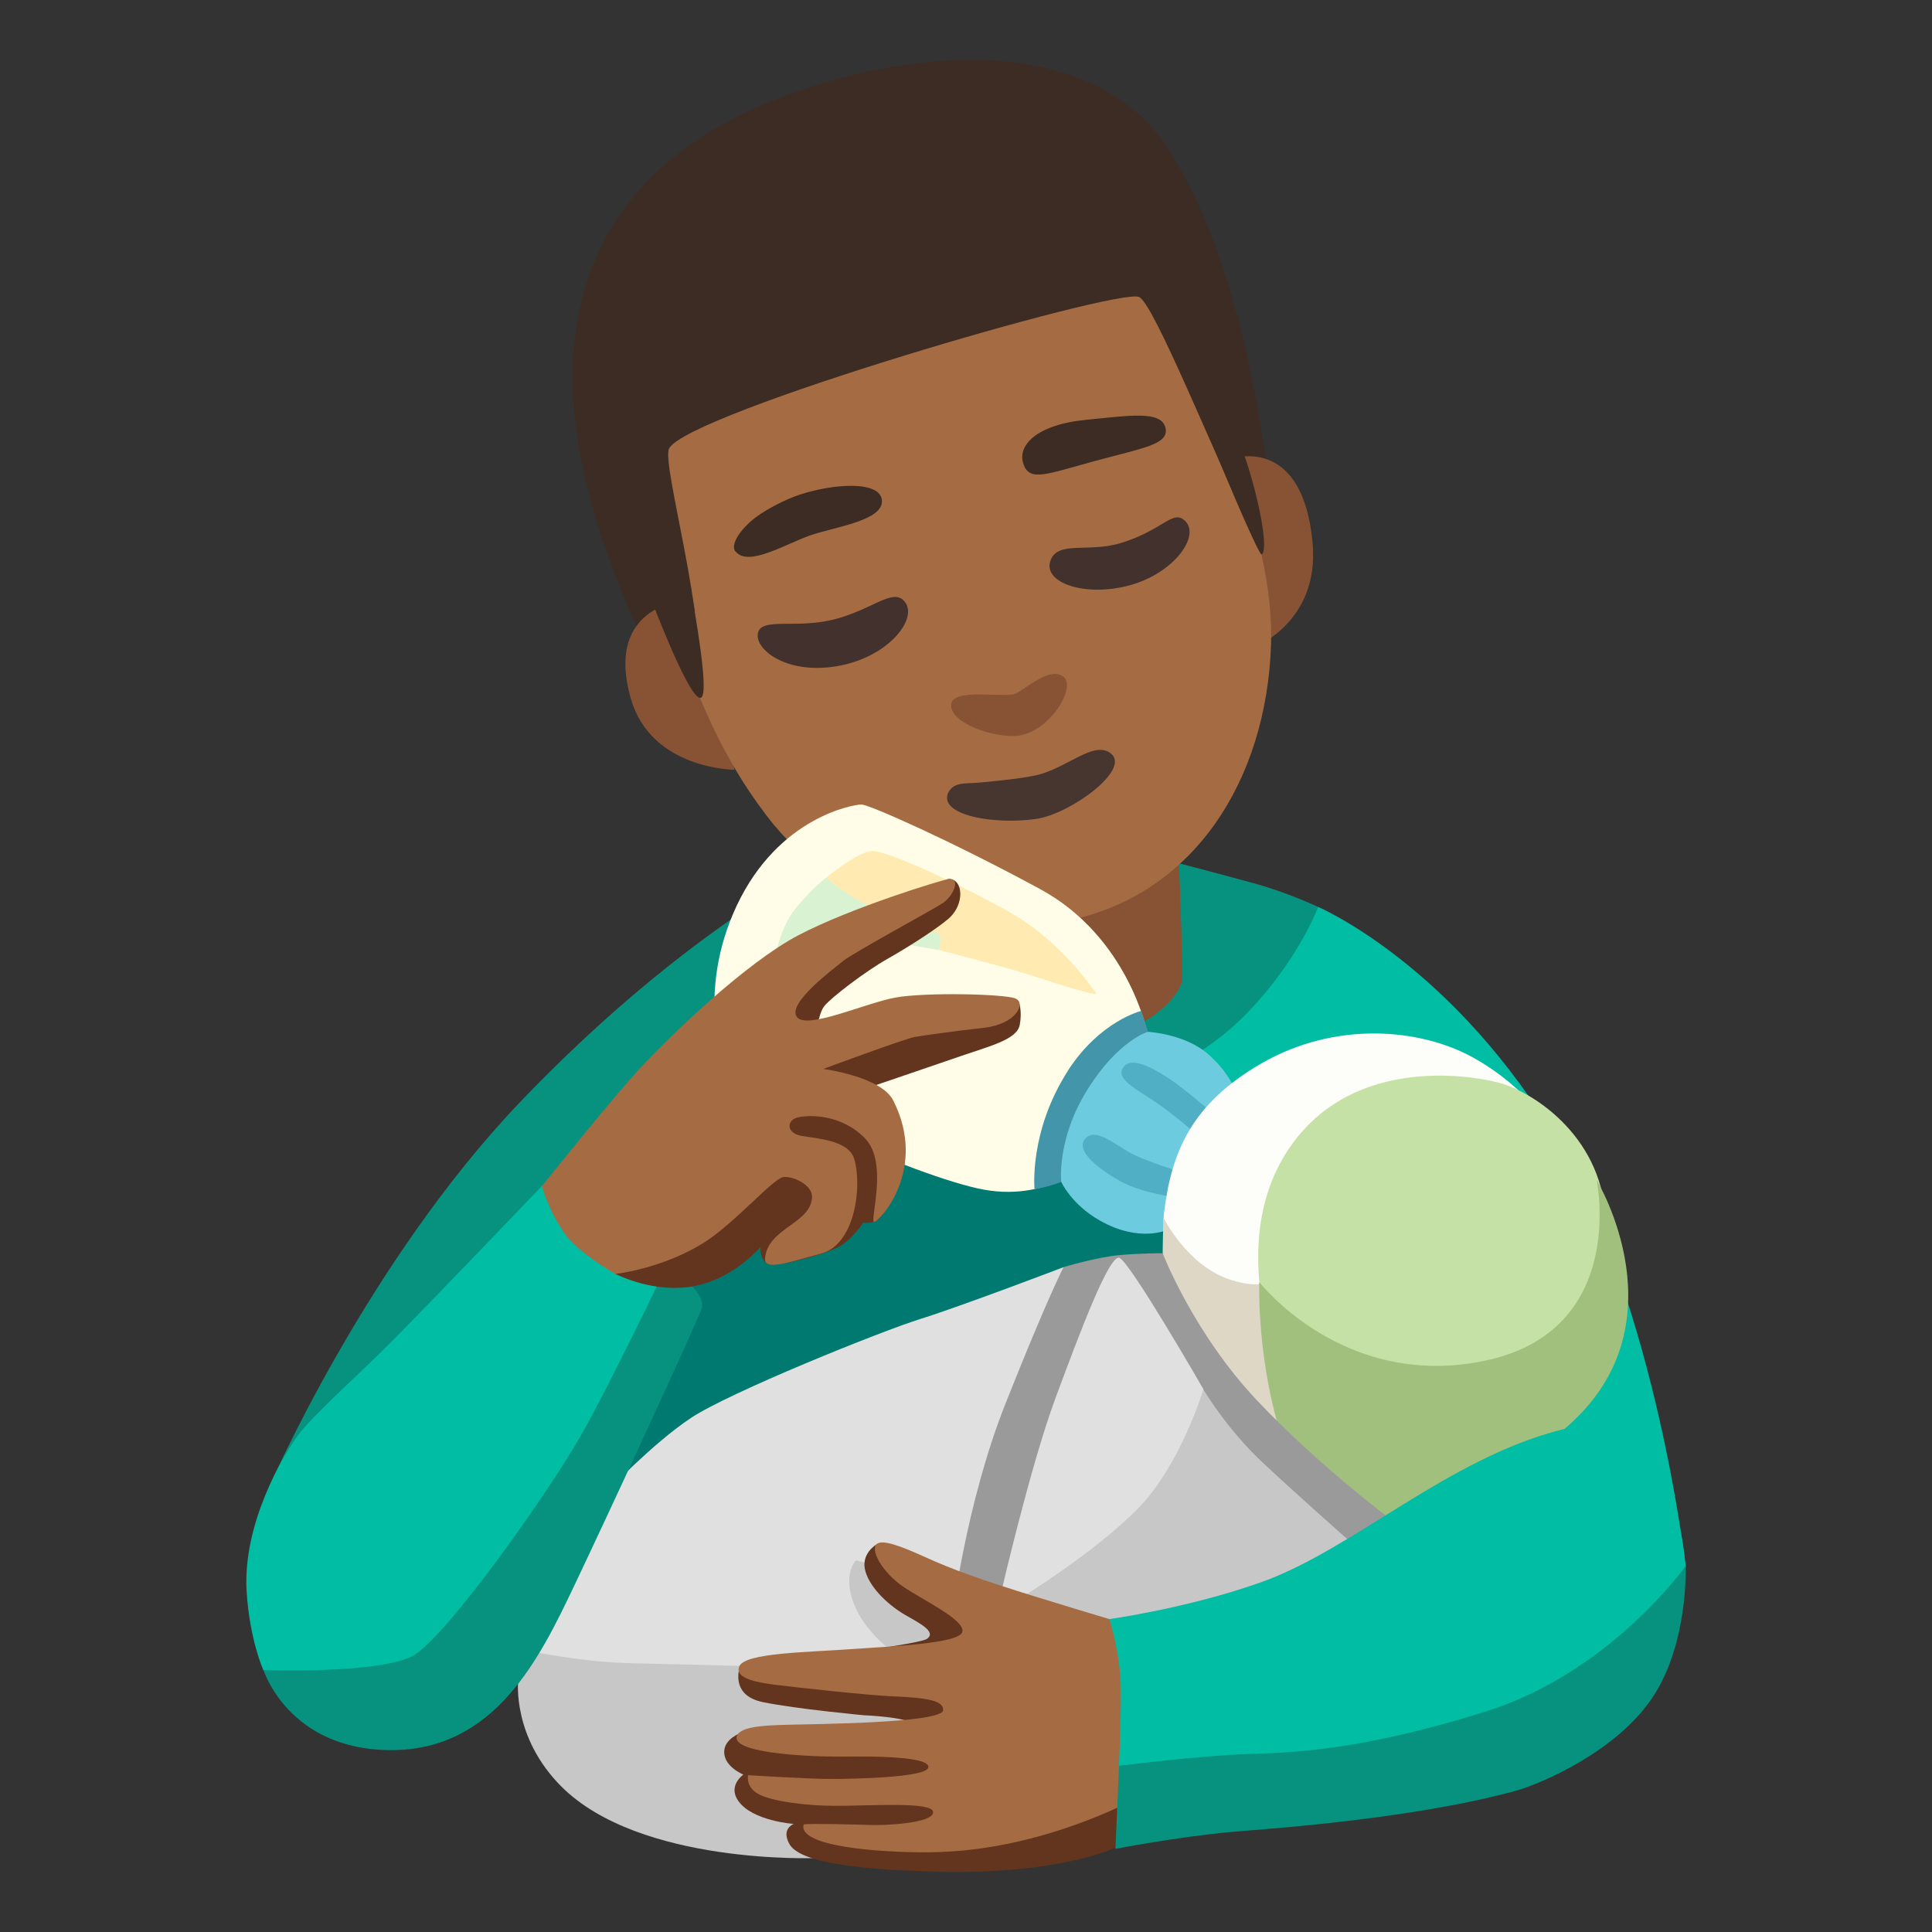 <?xml version="1.0" encoding="utf-8"?>
<!-- Generator: Adobe Illustrator 26.3.1, SVG Export Plug-In . SVG Version: 6.00 Build 0)  -->
<svg version="1.1" id="a" xmlns="http://www.w3.org/2000/svg" xmlns:xlink="http://www.w3.org/1999/xlink" x="0px" y="0px"
	 viewBox="0 0 128 128" style="enable-background:new 0 0 128 128;" xml:space="preserve">
<rect x="0" y="0" width="128" height="128" fill="#333333" stroke="none"/>
<path style="fill:#3C2C23;" d="M65.58,47.86l-20.67-1.08c0,0-7.81-12.81-6.9-23.64c0.72-8.61,6.17-14.29,15.58-17.34
	c10.06-3.26,19.56-2.3,23.69,3.9c5.96,8.93,7.07,25.11,7.07,25.11L65.58,47.85V47.86z"/>
<g>
	<path style="fill:#875334;" d="M83.01,42.93c0,0,4.45-1.66,3.95-6.98c-0.64-6.96-5.06-5.62-5.06-5.62L83.01,42.93z"/>
	<path style="fill:#875334;" d="M41.79,46.27c1.34,4.71,6.87,4.73,6.87,4.73l-1.54-9.95l-2.33-1.15
		C44.79,39.9,40.13,40.48,41.79,46.27L41.79,46.27z"/>
</g>
<path style="fill:#C7C7C7;" d="M34.58,105.56l-0.25,5.81c0,0-0.41,3.71,2.86,6.99c5.22,5.22,16.9,4.74,16.9,4.74l12.66-8.11
	l-4.21-8.5l-6.9-5.89L34.58,105.56L34.58,105.56z"/>
<path style="fill:#00BDA3;" d="M98.65,104.17l13.03-0.41c0,0-1.95-16.99-8.28-27.82c-7.01-12-16.06-15.85-16.06-15.85l-21.91,13.3
	l13.14,33.35l20.08-2.56L98.65,104.17z"/>
<path style="fill:#06927F;" d="M17.8,98.59c0,0,6.44-14.88,16.67-25.59C45.7,61.26,54.86,57.02,54.86,57.02l23.38,0.21
	c0,0,2.43,0.63,4.76,1.27c2.33,0.63,4.33,1.59,4.33,1.59s-1.37,3.7-4.97,7.29c-3.59,3.59-8.88,5.18-8.88,5.18L17.79,98.6L17.8,98.59
	z"/>
<polygon style="fill:#007A71;" points="36.86,102.4 81.5,89.35 74.08,70.82 47.52,74.66 37.96,98.91 "/>
<path style="fill:#875334;" d="M59.91,59.15l0.64,8.61c0,0,2.6,2.74,9.44,1.76c6.72-0.96,8.2-3.91,8.32-4.48s-0.32-10.72-0.32-10.72
	L59.91,59.15L59.91,59.15z"/>
<path style="fill:#A56C43;" d="M51.35,54.73c4.07,4.96,11.84,7.86,19.5,6.24c8.22-1.73,13.06-9.23,13.36-18.27
	c0.06-1.88-0.18-3.91-0.63-5.96c-3.28-6.95-7.16-16.71-8.13-17.07c-1.53-0.57-29.87,7.7-31.12,10.04
	c-0.53,0.99,2.56,11.33,1.97,16.37c0.33,0.67,1.8,4.69,5.03,8.64L51.35,54.73z"/>
<path style="fill:#875334;" d="M63.05,46.95c0.31,1.17,3.32,2.08,4.69,1.74c1.94-0.47,3.52-3.12,2.75-3.82
	c-0.95-0.86-2.79,1.06-3.39,1.14c-1.21,0.17-4.43-0.47-4.06,0.94H63.05z"/>
<path style="fill:#473530;" d="M62.78,53.08c0.42,1.15,3.65,1.51,5.9,1.17s6.24-3.25,4.93-4.32c-1.14-0.93-2.95,1.01-5,1.44
	c-1.03,0.22-2.4,0.35-3.62,0.47c-0.65,0.07-1.31,0-1.74,0.23C62.88,52.27,62.65,52.71,62.78,53.08z"/>
<path style="fill:#FFFDE7;" d="M75.98,68.3c0,0-1.26-6.24-7.06-9.39S57.58,53.3,57.07,53.3s-5.48,0.82-8.25,6.68
	s-0.88,10.96-0.63,11.66S60.67,78,65.2,78.82s7.44-2.14,7.44-2.14L75.98,68.3z"/>
<path style="fill:#4396A9;" d="M70.74,70.96c-2.58,4.03-2.2,7.82-2.2,7.82s1.59-0.21,2.72-0.97s5.18-8.08,4.95-8.93
	s-0.61-1.9-0.61-1.9s-2.73,0.66-4.86,3.97V70.96z"/>
<path style="fill:#6DCBE0;" d="M70.31,78.3c0,0-0.32-2.79,1.71-6.07s4.02-3.87,4.02-3.87s2.49,0.12,4.05,1.52
	c2.06,1.85,2.01,3.48,2.01,3.48l-4.73,8.11c0,0-1.86,0.9-4.51-0.61C70.99,79.8,70.31,78.31,70.31,78.3L70.31,78.3z"/>
<path style="fill:#50AFC4;" d="M80.3,73.72c0,0-1.85-1.61-2.83-2.25s-2.54-1.57-3.07-0.73s1.15,1.52,2.59,2.58s2.5,2.02,2.5,2.02
	l0.8-1.62L80.3,73.72z"/>
<path style="fill:#50AFC4;" d="M78.06,77.59c0,0-1.89-0.57-3.02-1.13c-1.13-0.57-2.46-1.83-3.15-1.01s1.01,2.08,2.39,2.84
	s3.78,1.07,3.78,1.07V77.59L78.06,77.59z"/>
<path style="fill:#D9F2D1;" d="M51.22,64.09c0,0,0.31-2.48,1.51-3.93s2.01-2.01,2.01-2.01l8.19,2.9l-0.76,1.89
	c0,0-4.6-0.88-6.36-0.69s-4.59,1.85-4.59,1.85L51.22,64.09z"/>
<path style="fill:#FFEBB1;" d="M72.64,65.84c0,0-2.21-3.4-5.67-5.36s-8.19-4.1-9.14-4.1s-3.09,1.76-3.09,1.76s1.02,1.05,3.28,2.08
	c2.57,1.17,4.03,1.45,4.16,1.64c0.28,0.42,0,1.07,0,1.07s3.91,1.01,5.36,1.45c1.45,0.44,4.98,1.64,5.1,1.45V65.84z"/>
<path style="fill:#FDFEFA;" d="M77.18,84.31c0,0-0.15-3.15-0.07-3.87c0.49-4.14,1.83-7.3,6.45-9.98c4.93-2.85,10.58-2.33,14.08-0.37
	c3.6,2.01,5.33,4.91,5.33,4.91L84.14,93.77l-6.95-9.46L77.18,84.31z"/>
<path style="fill:#DFD7C5;" d="M77.09,80.69c0,0,1.57,3.18,4.44,4.1c1.89,0.61,2.63,0.11,2.63,0.11l0.6,10.24L79.45,90l-2.27-5.68
	c0,0-0.1-0.56-0.13-0.79C76.99,83.05,77.09,80.7,77.09,80.69L77.09,80.69z"/>
<path style="fill:#C6E1A5;" d="M84.94,91.03c0,0-3.99-8.87,0.7-15.28c4.67-6.39,13.4-4.08,13.4-4.08c1.94,0.37,6.68,3.07,7.28,8.39
	c0.54,4.8-3.65,11.68-3.65,11.68l-17.73-0.72V91.03z"/>
<path style="fill:#A1C07D;" d="M83.44,84.95c0,0,5.51,7.12,14.85,5.22c9.62-1.95,7.49-11.99,7.49-11.99s5.92,9.71-2.14,16.5
	c-1.64,1.38-14,12.17-14,12.17s-3.67-8.61-4.49-10.94c-1.92-5.41-1.72-10.96-1.72-10.96H83.44z"/>
<path style="fill:#E0E0E0;" d="M40.22,98.82c0,0,3.03-3.2,5.56-4.88c2.53-1.68,12.55-5.73,15.24-6.57s9.45-3.42,9.45-3.42
	l1.33,12.77l-7.3,8.83l-7.78-2.18c0,0-0.84,0.76-0.25,2.61s2.36,3.2,2.36,3.2l-9.84,1.19c0,0-3.71-0.1-7.25-0.18
	s-7.24-0.93-7.24-0.93L40.22,98.82L40.22,98.82z"/>
<path style="fill:#9A9A9A;" d="M70.47,83.95c0,0,2.21-0.67,3.74-0.8s2.82-0.12,2.82-0.12s2.02,5.27,6.25,9.75s9.14,8.09,9.14,8.09
	l-11.4,11.4l-17.97-4.91c0,0,0.91-7.68,3.56-14.35C69.43,85.9,70.47,83.94,70.47,83.95L70.47,83.95z"/>
<path style="fill:#C7C7C7;" d="M72.8,99.4l-5.46,6.93l8.83,2.27l14.47-5.83l-1.23-0.67c0,0-3.62-3.19-5.89-5.33
	c-2.27-2.15-3.8-4.72-3.8-4.72l-6.93,7.36L72.8,99.4z"/>
<path style="fill:#E0E0E0;" d="M66.32,105.55c0,0,1.94-8.42,3.6-12.9c1.66-4.48,3.56-9.5,4.23-9.32s5.58,8.71,5.58,8.71
	s-1.47,4.91-4.23,7.79c-2.76,2.88-7.73,5.95-7.73,5.95S66.32,105.55,66.32,105.55z"/>
<path style="fill:#63351E;" d="M58.06,102.33c0,0-1.07,0.61-0.72,1.79s1.64,2.3,2.61,2.86s2.1,1.12,1.48,1.59s-12.4,1.82-12.4,1.82
	s-0.74,1.92,1.51,2.38s6.7,0.87,6.7,0.87s3.38,0.13,3.32,0.74s-10.19,0.07-10.19,0.07s-2.39,0.29-2.39,1.63
	c0,0.98,1.27,1.49,1.27,1.49s-1.05,0.73-0.34,1.74c0.93,1.34,3.68,1.53,3.68,1.53s-0.86,0.31-0.29,1.33s3.36,1.69,10.01,1.84
	c8.07,0.18,11.74-1.66,11.74-1.66l2.91-6.92l-12.45-9.89l-6.44-3.22L58.06,102.33z"/>
<path style="fill:#A56C43;" d="M73.78,107.35c0,0-1.09-0.31-5.02-1.52c-3.79-1.17-5.7-1.86-7.56-2.71
	c-1.39-0.63-2.76-1.18-3.13-0.81c-0.42,0.42,0.42,1.89,1.77,2.81c1.35,0.92,4.1,2.2,3.92,2.99s-4.73,0.96-7.54,1.16
	c-2.8,0.2-6.82,0.24-7.23,1.11s1.44,1.12,2.37,1.24c1.29,0.17,6.34,0.71,7.65,0.76c2.58,0.1,3.46,0.31,3.48,0.91
	c0.03,0.88-8.67,0.93-10.34,0.98c-1.25,0.04-3.05,0.07-3.32,0.72c-0.46,1.09,4.13,1.38,6.58,1.39c1.37,0,6.07-0.12,6.1,0.68
	c0.03,0.73-5.23,0.8-6.48,0.8c-1.49,0-5.47-0.25-5.47-0.25s-0.17,0.76,0.65,1.23c0.88,0.51,3.25,0.8,5.15,0.8
	c2.41,0,6.42-0.29,6.46,0.41c0.05,0.75-3.23,0.9-4.18,0.86c-0.84-0.03-3.88-0.11-4.39-0.04c-0.44,1.45,4.9,1.87,8.27,1.85
	c8.46-0.05,15.49-4.51,15.49-4.51l1.43-6.59l-4.65-4.27L73.78,107.35z"/>
<path style="fill:#06927F;" d="M35.62,86.4l-18.18,24.2c0,0,1.64,5.35,8.49,5.35s9.81-6.05,12.09-10.84s8.12-17.4,8.46-18.42
	s-1.85-2.57-1.85-2.57S35.62,86.4,35.62,86.4z"/>
<path style="fill:#00BDA3;" d="M41.09,74.42l-5.18,4.15c0,0-7.71,8.05-9.99,10.34c-2.28,2.28-5.13,4.79-6.16,6.16
	s-3.7,5.92-3.42,10.38c0.21,3.25,1.11,5.2,1.11,5.2s7.79,0.27,9.96-0.98s9.01-10.84,11.29-14.94c2.28-4.11,6.5-13.01,6.5-13.01
	S41.09,74.42,41.09,74.42z"/>
<path style="fill:#63351E;" d="M43.49,78.63l-2.73,5.76c0,0,2.13,1.13,4.58,0.91c3.16-0.28,5.09-2.8,5.06-2.67
	c-0.06,0.23,0,1.15,0.86,1.15s3.65-0.74,4.49-1.28s1.44-1.5,1.44-1.5s1.03,0.24,1.46-0.85s0.24-4.91,0.24-4.91l-1.24-3.22
	c0,0,4.09-1.39,6.03-2.06s3.7-1.09,3.88-2.06s-0.07-1.55-0.07-1.55L54.04,68.7c0,0,0.15-1.51,0.57-2.04
	c0.46-0.58,2.73-2.31,4.2-3.14c1.57-0.89,3.37-2.07,4.06-2.68s0.91-1.58,0.64-2.17c-0.23-0.51-0.71-0.43-0.71-0.43l-14.16,8.69
	C48.64,66.93,43.49,78.63,43.49,78.63z"/>
<path style="fill:#A56C43;" d="M35.92,78.57c0,0,4.73-5.94,6.73-8.06s6.79-6.73,10.25-8.55s9.57-3.69,9.95-3.72
	c0.85-0.06,0.28,1.12-0.33,1.55s-5.98,3.32-6.65,3.87s-3.7,2.79-3.09,3.7s4.55-0.91,6.55-1.27s7.21-0.24,7.94,0.06
	s0.06,1.7-2.06,1.94S61.2,68.6,60.6,68.7s-6.06,2.12-6.06,2.12s3.84,0.5,4.64,2.09c2.3,4.55-0.88,7.98-1.25,8.04
	s0.97-3.88-0.61-5.52s-3.76-1.58-4.49-1.39s-0.73,1.03,0.24,1.21s3.14,0.27,3.52,1.52c0.55,1.82,0.06,5.68-2.18,6.28
	c-2.24,0.61-3.8,1.17-3.72,0.3c0.18-2,3.05-2.28,3.11-4.04c0.03-0.79-1.21-1.39-1.88-1.33s-3.2,3.01-5.21,4.3
	c-2.78,1.78-5.94,2.12-5.94,2.12s-2.45-1.37-3.4-2.73c-1.09-1.58-1.46-3.09-1.46-3.09L35.92,78.57z"/>
<g>
	<path style="fill:#3C2C23;" d="M67.82,30.79c0.43,1.13,1.53,0.62,4.73-0.25s4.9-1.09,4.67-2.18c-0.26-1.19-2.43-0.82-5.23-0.55
		c-3.35,0.32-4.64,1.73-4.17,2.97V30.79z"/>
	<path style="fill:#3C2C23;" d="M48.73,36.53c0.83,1.07,3.34-0.51,4.98-1.07s4.81-0.97,4.72-2.3s-3.19-1.13-5.44-0.39
		c-0.89,0.29-2.52,1.07-3.38,1.89s-1.15,1.53-0.89,1.88L48.73,36.53z"/>
</g>
<path style="fill:#3C2C23;" d="M42.56,38.17c0,0,3.03,8.3,3.87,8.06s-1.37-10.8-1.37-10.8l-3.04,0.49L42.56,38.17L42.56,38.17z"/>
<path style="fill:#3C2C23;" d="M80.55,26.21c0,0,1.42,2.13,2.34,5.37s1.01,5.09,0.69,5.15s-7.02-16.07-6.37-16.33
	C77.64,20.23,80.55,26.21,80.55,26.21z"/>
<g>
	<path style="fill:#42312C;" d="M50.21,41.97c-0.2,1.04,1.86,2.73,5.22,2.17s5.35-3.06,4.56-4.21c-0.79-1.14-2.25,0.59-5.05,1.18
		c-2.38,0.51-4.52-0.2-4.73,0.85L50.21,41.97z"/>
	<path style="fill:#42312C;" d="M69.6,37.13c-0.55,1.48,2.33,2.48,5.34,1.62s4.76-3.49,3.41-4.37c-0.73-0.47-1.44,0.76-4,1.57
		C72.13,36.66,70.1,35.78,69.6,37.13z"/>
</g>
<path style="fill:#00BDA3;" d="M111.67,103.8c0,0-0.53-11.02-8.18-9.09c-7.55,1.9-13.85,7.95-19.92,10.11
	c-4.86,1.73-10.07,2.45-10.07,2.45s0.76,2.33,0.76,4.76s-0.13,4.99-0.13,4.99l18.42,0.99l16.78-7.52
	C109.33,110.49,111.75,106.28,111.67,103.8L111.67,103.8z"/>
<path style="fill:#06927F;" d="M81.7,121.36c-3.67,0.33-7.8,1.13-7.8,1.13l0.24-5.5c0,0,5.38-0.68,8.51-0.78
	c3.13-0.1,7.62-0.25,15.85-2.84c8.22-2.6,13.18-9.62,13.18-9.62s0.2,5.06-2.15,8.64c-2.4,3.67-7.48,5.8-9.09,6.25
	C93.44,120.57,83.36,121.21,81.7,121.36L81.7,121.36z"/>
</svg>
